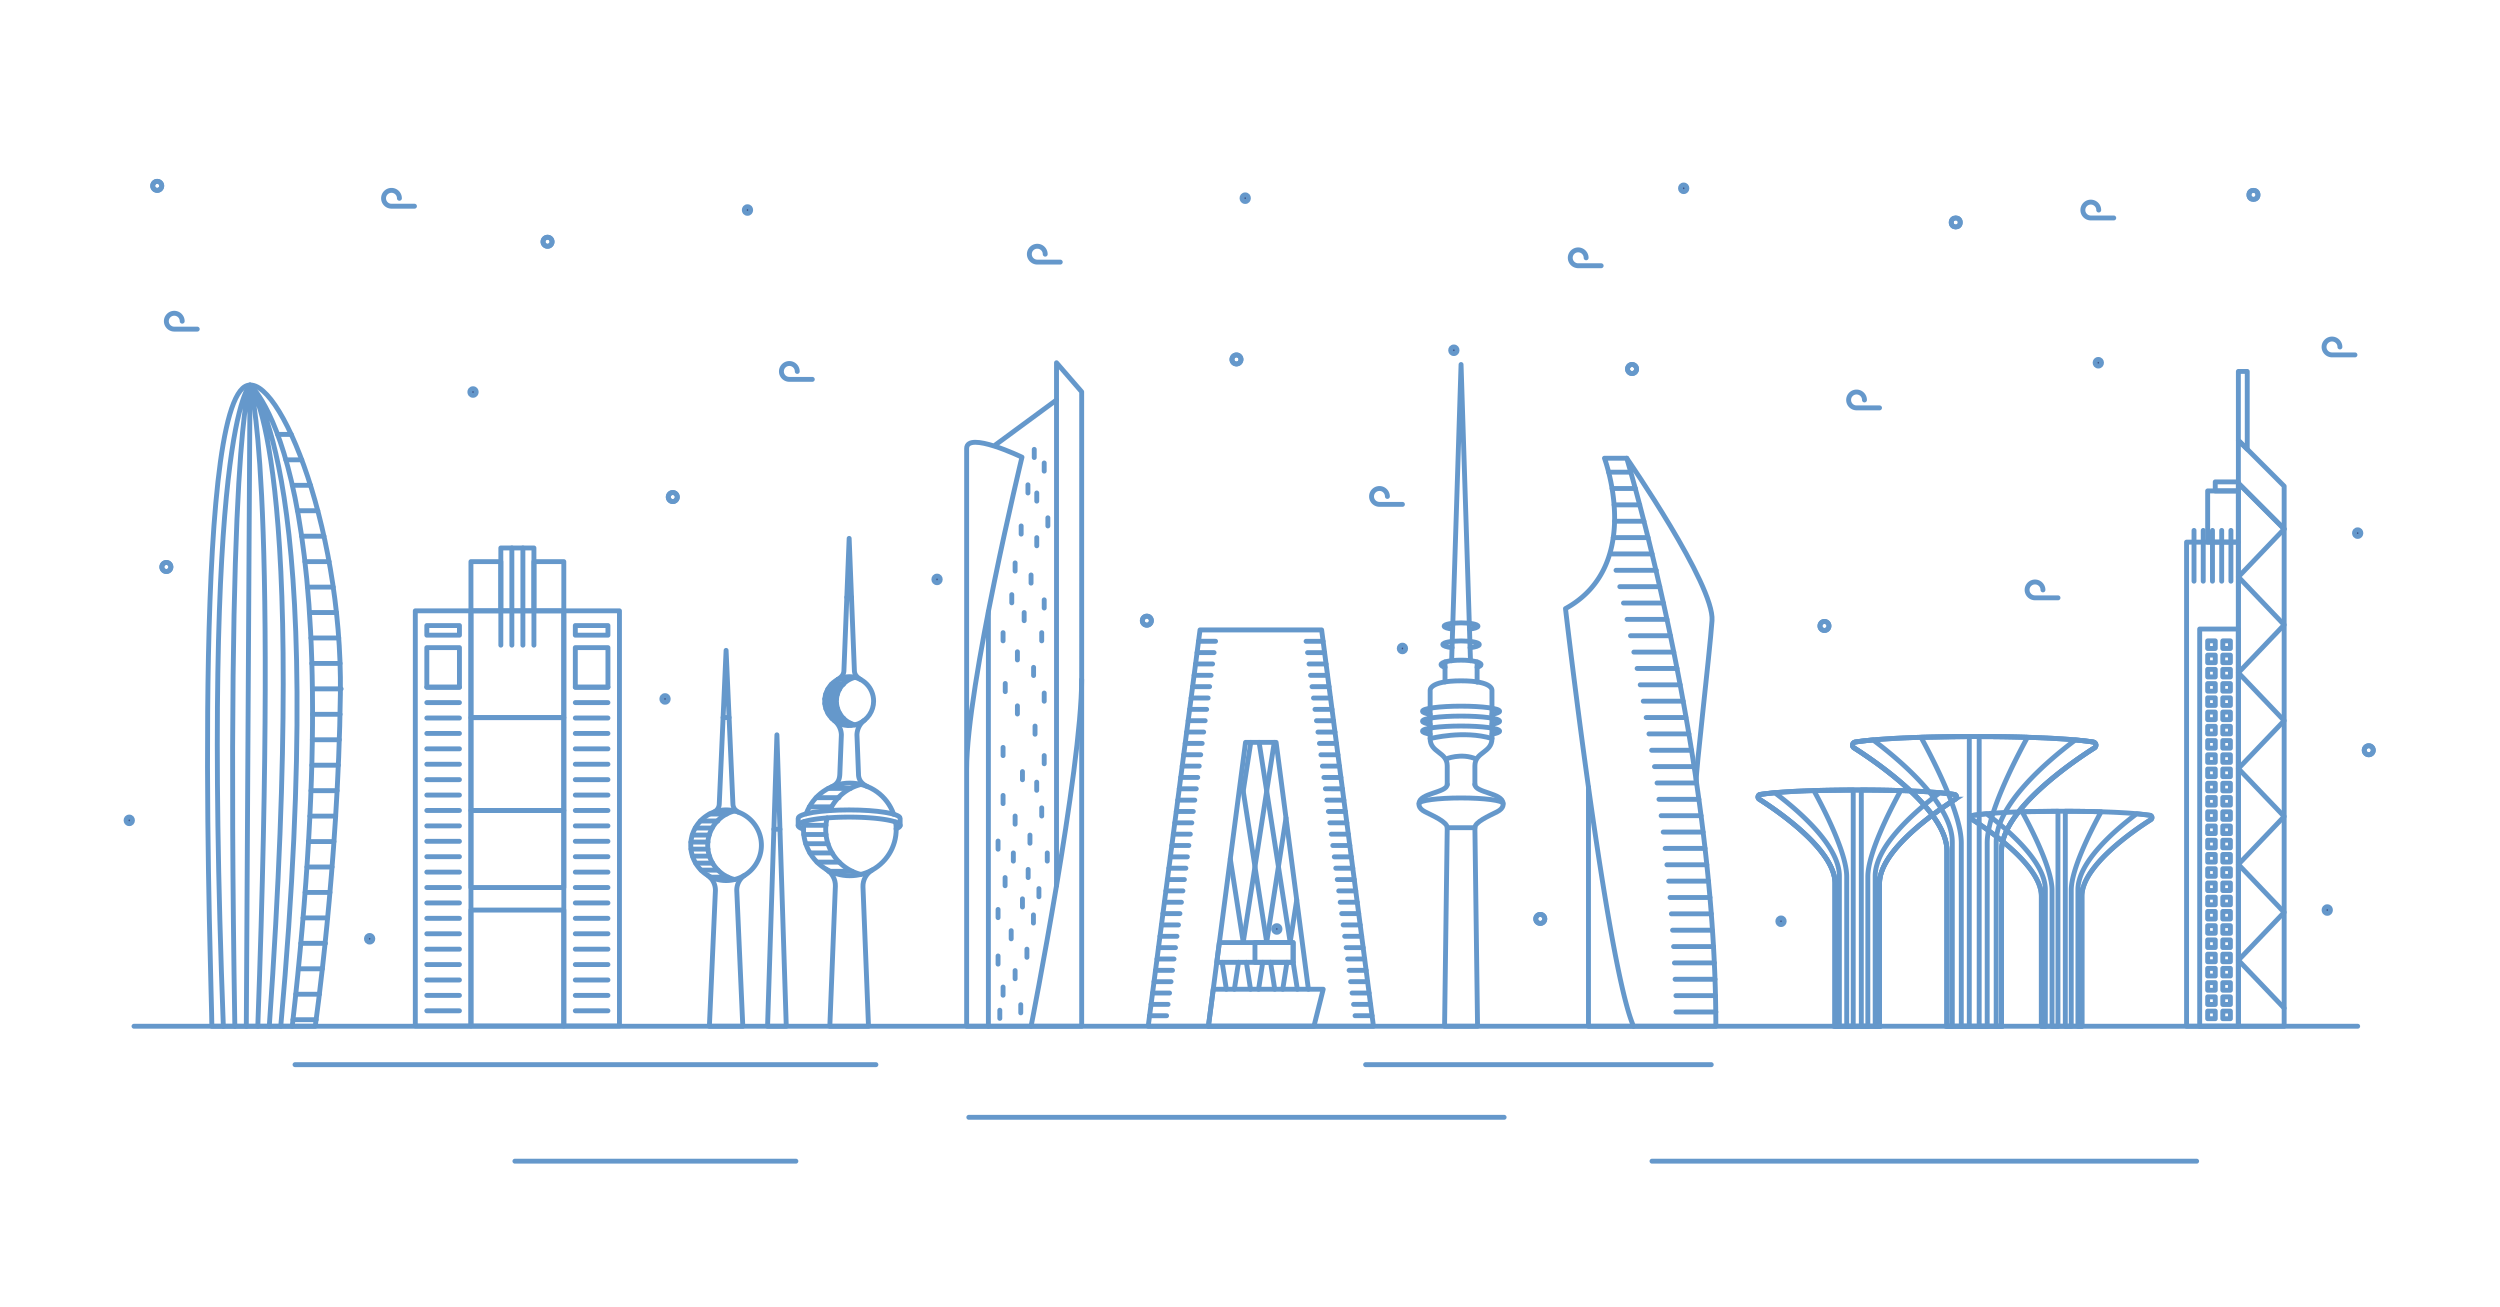 <svg xmlns="http://www.w3.org/2000/svg" xmlns:xlink="http://www.w3.org/1999/xlink" width="1530" height="800" xmlns:v="https://vecta.io/nano"><style><![CDATA[.B{stroke-width:3}.C{stroke-linecap:round}.D{stroke:#6598cb}.E{stroke-linejoin:round}]]></style><defs><clipPath id="A"><path d="M0 0h1530v800H0z"/></clipPath><path id="B" d="M1196.047 486.2c-6.7-1.04-23.151-2.726-59.394-2.726s-52.695 1.686-59.394 2.726a1.59 1.59 0 0 0-.611 2.913c11.25 7.155 46.38 31.122 46.38 51.443v87.505h27.25v-87.505c0-20.321 35.13-44.288 46.38-51.443a1.59 1.59 0 0 0-.611-2.913z"/><path id="C" d="M1281.056 454.126c-8.212-1.275-28.385-3.342-72.821-3.342s-64.61 2.068-72.823 3.342a1.95 1.95 0 0 0-.749 3.573c13.793 8.771 56.867 38.154 56.867 63.074v107.288h33.41V520.773c0-24.918 43.073-54.3 56.865-63.074a1.95 1.95 0 0 0-.749-3.573z"/><path id="D" d="M1351.091 392.215h4.643v4.643h-4.643z"/><path id="E" d="M639.671 155.556a4.85 4.85 0 0 0-4.849-4.848 4.85 4.85 0 0 0-4.849 4.849 4.85 4.85 0 0 0 4.848 4.849h14.051"/><path id="F" d="M1141.062 244.768a4.85 4.85 0 0 0-4.85-4.848 4.85 4.85 0 0 0-4.848 4.849 4.85 4.85 0 0 0 4.849 4.849h14.05"/><path id="G" d="M104.562 346.994a2.75 2.75 0 0 1-2.749 2.749 2.75 2.75 0 0 1-2.749-2.748 2.75 2.75 0 0 1 4.692-1.945 2.75 2.75 0 0 1 .806 1.944z"/><path id="H" d="M98.964 113.749a2.75 2.75 0 0 1-4.693 1.943A2.75 2.75 0 0 1 96.216 111a2.75 2.75 0 0 1 2.748 2.749z"/><path id="I" d="M337.846 147.958a2.75 2.75 0 0 1-4.693 1.944 2.75 2.75 0 0 1 1.944-4.693 2.75 2.75 0 0 1 2.749 2.749z"/><path id="J" d="M414.49 304.191a2.75 2.75 0 0 1-2.75 2.748 2.75 2.75 0 0 1-2.748-2.749 2.75 2.75 0 0 1 4.693-1.943 2.75 2.75 0 0 1 .805 1.944z"/><path id="K" d="M1001.558 225.83a2.75 2.75 0 0 1-2.749 2.749 2.75 2.75 0 0 1-2.749-2.749 2.75 2.75 0 0 1 4.693-1.944 2.75 2.75 0 0 1 .805 1.944z"/><path id="L" d="M704.624 379.85a2.75 2.75 0 0 1-4.694 1.944 2.75 2.75 0 0 1 1.949-4.692 2.75 2.75 0 0 1 2.745 2.748z"/><path id="M" d="M945.387 562.375a2.75 2.75 0 0 1-2.749 2.747 2.75 2.75 0 0 1-2.747-2.748 2.75 2.75 0 0 1 4.691-1.942 2.75 2.75 0 0 1 .805 1.944z"/><path id="N" d="M1119.316 383.092a2.75 2.75 0 0 1-2.751 2.746 2.75 2.75 0 0 1-2.747-2.75 2.75 2.75 0 0 1 4.694-1.942 2.75 2.75 0 0 1 .804 1.946z"/><path id="O" d="M1452.428 459.147a2.75 2.75 0 1 1-5.5.002 2.75 2.75 0 0 1 4.694-1.946 2.75 2.75 0 0 1 .806 1.944z"/><path id="P" d="M79.11 500.033c-2.6 0-2.607 4.046 0 4.046s2.609-4.046 0-4.046z"/></defs><g clip-path="url(#A)"><path fill="rgba(255,255,255, 0)" d="M0 0h1530v800H0z"/><g fill="none" class="D B"><g class="E"><path d="M82.007 628.06h1360.891" class="C"/><path d="M1315.773 498.961c-6.1-.946-21.068-2.48-54.05-2.48s-47.955 1.535-54.052 2.48a1.45 1.45 0 0 0-.556 2.653c10.238 6.51 42.207 28.32 42.207 46.814v79.632h24.8v-79.632c0-18.494 31.969-40.3 42.207-46.814.51-.323.766-.929.642-1.519s-.601-1.043-1.198-1.134z"/><path d="M1315.773 498.964l-8.1-.949c-13.268 9.963-35.982 29.495-35.982 46.463v83.586h2.428v-79.636c0-18.494 31.968-40.3 42.207-46.814a1.45 1.45 0 0 0-.553-2.65zm-108.101 0l8.1-.949c13.267 9.963 35.981 29.495 35.981 46.463v83.586h-2.433v-79.636c0-18.494-31.969-40.3-42.207-46.814a1.45 1.45 0 0 1 .559-2.65zm29.872-2.152c6.253 11.448 18.294 35.16 18.294 47.983v83.266h3.635V496.484l-21.929.328zm48.356 0c-6.179-.188-13.433-.309-21.929-.328v131.577h3.635v-83.266c0-12.826 12.041-36.535 18.294-47.983z"/></g><use xlink:href="#B"/><g class="E"><use xlink:href="#B"/><path d="M1196.048 486.2l-8.9-1.044c-14.58 10.948-39.538 32.411-39.538 51.056v91.849h2.672v-87.5c0-20.321 35.13-44.288 46.38-51.443a1.59 1.59 0 0 0-.614-2.918zm-118.788 0l8.9-1.044c14.579 10.948 39.538 32.411 39.538 51.056v91.849h-2.669v-87.5c0-20.321-35.13-44.288-46.38-51.443a1.59 1.59 0 0 1 .611-2.918zm32.825-2.363c6.87 12.581 20.1 38.635 20.1 52.727v91.5h3.993V483.477l-24.093.36zm53.138 0c-6.79-.207-14.762-.34-24.1-.36v144.584h3.993v-91.5c.003-14.088 13.236-40.143 20.107-52.724z"/></g><use xlink:href="#C"/><g class="E"><use xlink:href="#C"/><path d="M1281.056 454.126c-2.456-.382-5.993-.834-10.917-1.28-17.876 13.422-48.477 39.739-48.477 62.6v112.615h3.278V520.773c0-24.917 43.072-54.3 56.865-63.074a1.95 1.95 0 0 0-.749-3.573zm-145.644 0c2.456-.382 5.992-.834 10.916-1.28 17.876 13.422 48.477 39.739 48.477 62.6v112.615h-3.276V520.773c0-24.917-43.074-54.3-56.866-63.074a1.95 1.95 0 0 1 .749-3.573zm40.247-2.898c8.424 15.425 24.648 47.373 24.648 64.648v112.185h4.9V450.788l-29.548.44zm65.152 0c-8.326-.251-18.1-.415-29.546-.44v177.273h4.9V515.876c-.004-17.276 16.22-49.222 24.646-64.648zm-190.712 176.831c0-166.992-54.529-347.616-54.529-347.616h-13.631s24.5 65.5-23.856 92.016c0 0 25.322 218.408 41.65 255.6z"/><g class="C"><path d="M995.571 280.443s53.783 77.639 52.185 99.364-10.187 94.342-9.637 98.141M999.732 628.06h-27.591V481.733m12.347-192.775h13.547m-11.442 10.011h14.285m-13.053 10.011h15.663m-15.372 10.011h17.97m-18.777 10.012h21.3m-21.986 10.01h24.437m-22.055 10.012h24.635m-22.32 10.011h24.436m-22.188 10.011h24.437m-22.254 10.011h24.437m-22.321 10.011h24.437m-22.386 10.011h24.437m-22.453 10.011h24.436m-22.518 10.011h24.437m-22.588 10.011h24.437m-22.656 10.011h24.296m-22.585 10.01h24.437m-22.797 10.011h24.437m-22.694 10.011h24.261m-22.69 10.011h24.004m-22.842 10.011h24.437m-23.098 10.011h24.437m-23.178 10.012h24.437m-23.261 10.011h24.437m-23.345 10.01h24.436m-23.352 10.012h24.357m-23.524 10.011h24.437m-23.617 10.011h24.437m-23.715 10.01h24.189m-23.567 10.012h24.437m-23.921 10.01h24.437m-24.03 10.012h24.437m-23.922 10.011h24.183m-24.183 10.01h24.437"/></g><path d="M840.545 628.06H702.703l31.713-242.549h74.417z"/><path d="M800.737 605.411L780.983 454.33h-18.72l-22.715 173.73" class="C"/><path d="M791.41 588.944h-46.748l1.581-12.087h45.168z"/><path d="M768.036 576.857h23.374v12.087h-23.374zm36.094 51.204h-64.582l2.962-22.649h67.293z"/><g class="C"><path d="M752.938 525.644l7.956 51.212m-.039-92.705l14.402 92.706"/><path d="M779.85 454.33l-19.034 122.526m11.982 12.087l-2.561 16.482m-4.907-.014l-2.558-16.468m-4.786 0l-2.558 16.468m-4.909 0l-2.558-16.468m39.647 0l-2.558 16.468m-4.91 0l-2.558-16.468m16.393 16.468l-2.565-16.468"/><path d="M770.585 454.33l19.034 122.526"/><path d="M787.03 500.572l-11.851 76.285m18.414-26.083l-4.052 26.083M765.48 454.33l-4.664 30.025m-27.309-91.9h10.413m-11.321 6.944h10.413m-11.321 6.944h10.413m-11.321 6.945h10.413m-11.321 6.944h10.413m-11.321 6.944h10.413m-11.321 6.944h10.413m-11.321 6.945h10.413m-11.321 6.944h10.413m-11.321 6.944h10.413m-11.321 6.944h10.413m-11.321 6.945h10.413m-11.321 6.944h10.413m-11.321 6.944h10.413m-11.321 6.944h10.413m-11.321 6.944H730.3m-11.321 6.945h10.413m-11.321 6.944h10.413m-11.321 6.944h10.413m-11.321 6.944h10.413m-11.321 6.945h10.413m-11.321 6.944h10.413m-11.32 6.944h10.413m-11.321 6.944h10.413m-11.321 6.944h10.413m-11.321 6.945h10.413m-11.321 6.944h10.413m-11.321 6.944h10.413m-11.321 6.944h10.413m-11.321 6.945h10.413m-11.321 6.944h10.413m-11.321 6.944h10.413m-11.321 6.944h10.413m-11.321 6.944h10.413m95.783-229.159h-10.413m11.321 6.944h-10.413m11.321 6.944h-10.413m11.321 6.945h-10.413m11.321 6.944h-10.413m11.321 6.944h-10.413m11.321 6.944h-10.413m11.321 6.945h-10.413m11.321 6.944h-10.413m11.321 6.944h-10.413m11.32 6.944h-10.413m11.321 6.945h-10.413m11.321 6.944h-10.413m11.321 6.944H811.13m11.321 6.944h-10.413m11.321 6.944h-10.413m11.321 6.945h-10.413m11.321 6.944h-10.413m11.321 6.944H815.67m11.321 6.944h-10.413m11.321 6.945h-10.413m11.321 6.944h-10.413m11.321 6.944h-10.413m11.321 6.944H820.21m11.321 6.944h-10.413m11.321 6.945h-10.413m11.321 6.944h-10.413m11.321 6.944h-10.413m11.321 6.944H824.75m11.321 6.945h-10.413m11.321 6.944h-10.413m11.321 6.944h-10.413m11.321 6.944h-10.413m11.321 6.944H829.29M591.587 470.779c0-51.106 33.869-190.986 33.869-190.986s-33.869-16.3-33.869-5.287v353.555h70.4V239.775l-15.4-17.769v22.762l-38.292 28.179"/><path d="M604.891 374.294V628.06m26.13.001s30.965-157.386 30.965-212.185"/><path d="M646.584 244.768v297.268m-13.627-267.015v4.993m6.097 3.328v4.993m-9.959 8.366v4.993m5.405 0v4.993m6.795 10.198v4.993m-16.348 0v4.993m9.553 2.156v4.993m-13.255 10.477v4.993m9.76 2.387v4.993m8.049 10.228v4.993m-19.85-8.17v4.993m7.584 5.943v4.993m-12.915 7.333v4.993m8.78 6.7v4.993m14.874-16.686v4.993m-4.973 16.242v4.993m-17.348 4.86v4.993m7.447 8.7v4.993m16.401-12.823v4.993m-5.615 15.206v4.993m-19.566 8.082v4.993m11.865 9.793v4.993m13.316-14.786v4.993m-4.592 11.269v4.993m-20.589 3.132v4.993m7.372 7.603v4.993m16.282-9.986v4.993m-7.199 11.666v4.993m10.594 5.926v4.993m-30.112-12.268v4.993m9.355 2.282v4.993m-5.051 10.081v4.993m14.12-9.986v4.993m6.584 6.749v4.993m-10.08 1.278v4.993m-14.928 1.497v4.993m8.027 7.994v4.993m13.622-14.655v4.993m-3.984 15.975v4.993m-17.665-.821v4.993m10.435 3.942v4.993m-7.372 5.091v4.993m10.83 5.796v4.993m-12.819-1.612v4.993"/></g><path d="M534.648 429.088c0 6.053-3.646 11.51-9.238 13.826s-12.029 1.036-16.309-3.244-5.56-10.717-3.243-16.309 7.774-9.238 13.827-9.237c3.969-.002 7.777 1.574 10.584 4.381s4.383 6.614 4.38 10.584z"/><g class="C"><path d="M523.268 443.621a14.97 14.97 0 0 1 0-29.065m-10.558 1.292h7.172"/><path d="M508.801 418.822h7.362m-9.547 2.975h7.172m-8.435 2.975h7.173m-7.756 2.974h7.212m-7.173 2.975h7.173m-6.538 2.975h7.171m-5.834 2.974h7.171m-4.872 2.975h7.172m-3.433 2.975h7.644m27.65 60.471c1.788 11.113-3.165 22.231-12.621 28.335s-21.628 6.039-31.018-.166-14.223-17.376-12.317-28.468"/><path d="M493.406 498.038c4.065-11.315 14.819-18.84 26.842-18.782s22.704 7.687 26.658 19.041"/><path d="M507.806 496.037a28.41 28.41 0 0 1 20.181-16.2m-1.081 55.326a28.4 28.4 0 0 1-20.683-34.587"/><path d="M506.893 482.525h13.593m-21.003 5.638h13.953m-18.094 5.638h13.593m-17.091 11.276h13.668m-13.594 5.638h13.594m-12.39 5.637h13.591m-11.057 5.638h13.592m-9.236 5.638h13.593m-6.506 5.638h14.487"/></g><path d="M469.745 628.061l5.726-178.34 5.726 178.34z"/><g class="C"><path d="M533.745 532.494c-3.603 2.128-5.755 6.056-5.608 10.238l3.383 85.328h-23.669l3.4-85.7c.143-4.21-2.004-8.168-5.611-10.345m45.233-26.815v-4.4c0-2.83-13.965-5.125-31.189-5.125s-31.189 2.3-31.189 5.125v4.4"/><path d="M548.392 507.207c1.6-.616 2.482-1.295 2.482-2.007 0-2.831-13.965-5.125-31.189-5.125s-31.189 2.294-31.189 5.125c0 .828 1.194 1.61 3.312 2.3m18.627-66.65a11.7 11.7 0 0 1 4.483 8.869h0l-.949 23.953c-.119 3-.919 6.075-5.208 7.947m20.173-40.769a11.7 11.7 0 0 0-4.484 8.869h0l.95 23.953c0 2.672 1.047 5.538 5.163 7.573m-17.887-65.38c2.466-1.637 3.7-3.008 3.8-5.522l3.206-80.843 3.2 80.843c.1 2.514 1.337 3.884 3.8 5.522"/><path d="M518.255 365.536h2.865m-47.504 141.966h3.71m-34.785-68.377h3.653m9.347 96.652a11.11 11.11 0 0 0-4.614 9.8l3.666 82.482h-20.45l3.666-82.482a11.11 11.11 0 0 0-4.614-9.8"/><path d="M436.918 496.993c2.016-.933 3.3-2.96 3.281-5.181l4.169-93.782 4.169 93.782c-.019 2.222 1.265 4.248 3.281 5.181"/></g><path d="M465.976 517.282c0 11.934-9.674 21.608-21.608 21.608s-21.608-9.674-21.608-21.608 9.674-21.608 21.608-21.608a21.6 21.6 0 0 1 21.608 21.608z"/><g class="C"><path d="M449.545 538.265c-9.803-2.422-16.623-11.309-16.425-21.405s7.359-18.71 17.249-20.746"/><path d="M434.299 498.164h10.356m-16.001 4.295h10.63m-13.785 4.295h10.355m-12.178 4.295h10.357m-11.199 4.295h10.413m-10.357 4.296h10.356m-9.438 4.295h10.354m-8.424 4.295h10.355m-7.036 4.295h10.356m-4.957 4.295h11.037"/></g><path d="M913.087 451.965c-17.639-5.222-37.107 0-37.838 0l.011-29.352s-1.081-5.944 18.909-5.944 18.908 5.944 18.908 5.944z"/><g class="C"><path d="M875.249 451.965c0 8.825 10.455 8.1 10.455 16.749v11.344m27.384-28.093c0 8.825-10.456 8.1-10.456 16.749v11.344m-17.954-15.448s9.491-4.181 18.981 0m9.424-27.462c2.937-.521 4.676-1.165 4.676-1.864 0-1.722-10.562-3.118-23.59-3.118s-23.592 1.4-23.592 3.118c0 .7 1.738 1.343 4.676 1.864m28.734-28.763c1.524-.456 2.426-1.021 2.426-1.633 0-1.509-5.482-2.734-12.245-2.734s-12.246 1.225-12.246 2.734c0 .612.9 1.177 2.428 1.633m28.733 34.846c2.937-.519 4.676-1.165 4.676-1.864 0-1.722-10.562-3.118-23.59-3.118s-23.592 1.4-23.592 3.118c0 .7 1.738 1.345 4.676 1.864m37.83 6.083c2.937-.519 4.676-1.164 4.676-1.864 0-1.721-10.562-3.117-23.59-3.117s-23.592 1.4-23.592 3.117c0 .7 1.738 1.345 4.676 1.864"/></g><path d="M904.26 628.06h-20.184l1.628-121.5h16.928z"/><g class="C"><path d="M902.631 506.564c0-3.485 8.492-7.177 13.6-9.754 4.456-2.251 3.633-5.087 3.633-5.087 0-1.864-11.5-3.376-25.695-3.376s-25.695 1.512-25.695 3.376c0 0-.821 2.836 3.635 5.087 5.105 2.577 13.6 6.269 13.6 9.754"/><path d="M919.862 491.722c0-6.437-17.23-6.528-17.23-11.66m-34.159 11.66c0-6.437 17.231-6.528 17.231-11.66m18.283-74.941v12.303m-19.638-12.303v12.194m4.047-12.974l5.772-181.26 5.772 181.26"/><path d="M888.65 396.363c-3.372-.379-5.647-1.1-5.647-1.915 0-1.216 5-2.2 11.166-2.2s11.165.986 11.165 2.2c0 .82-2.274 1.536-5.647 1.915m-10.674-11.366c-3.1-.352-5.193-1.013-5.193-1.769 0-1.128 4.633-2.042 10.349-2.042s10.348.914 10.348 2.042c0 .757-2.089 1.418-5.193 1.769"/></g><path d="M1397.907 628.064h-28.02v-332.33l28.02 28.02z"/><path d="M1397.907 323.753l-28.02-28.02v-26.227l28.02 28.02z"/><path d="M1397.907 616.983l-28.02-29.323 28.02-29.323-28.02-29.323 28.02-29.323-28.02-29.323 28.02-29.323-28.02-29.323 28.02-29.323-28.02-29.323 28.02-29.323" class="C"/><path d="M1338.176 331.79h31.707v296.27h-31.707z"/><g class="C"><path d="M1342.735 355.684v-31.061m5.647 31.061v-31.061m5.648 31.061v-31.061m5.647 31.061v-31.061m5.647 31.061v-31.061"/></g><path d="M1346.208 384.965h23.676V628.06h-23.676z"/><use xlink:href="#D"/><path d="M1360.356 392.215h4.643v4.643h-4.643zm-9.265 8.715h4.643v4.643h-4.643zm9.265 0h4.643v4.643h-4.643zm-9.265 8.716h4.643v4.643h-4.643zm9.265 0h4.643v4.643h-4.643zm-9.265 8.715h4.643v4.643h-4.643zm9.265 0h4.643v4.643h-4.643zm-9.265 8.716h4.643v4.643h-4.643zm9.265 0h4.643v4.643h-4.643zm-9.265 8.715h4.643v4.643h-4.643zm9.265 0h4.643v4.643h-4.643zm-9.265 8.715h4.643v4.643h-4.643zm9.265 0h4.643v4.643h-4.643zm-9.265 8.716h4.643v4.643h-4.643zm9.265 0h4.643v4.643h-4.643zm-9.265 8.715h4.643v4.643h-4.643zm9.265 0h4.643v4.643h-4.643zm-9.265 8.716h4.643v4.643h-4.643zm9.265 0h4.643v4.643h-4.643zm-9.265 8.715h4.643v4.643h-4.643zm9.265 0h4.643v4.643h-4.643zm-9.265 8.716h4.643v4.643h-4.643zm9.265 0h4.643v4.643h-4.643zm-9.265 8.715h4.643v4.643h-4.643zm9.265 0h4.643v4.643h-4.643zm-9.265 8.715h4.643v4.643h-4.643zm9.265 0h4.643v4.643h-4.643zm-9.265 8.716h4.643v4.643h-4.643zm9.265 0h4.643v4.643h-4.643zm-9.265 8.715h4.643v4.643h-4.643zm9.265 0h4.643v4.643h-4.643zm-9.265 8.716h4.643v4.643h-4.643zm9.265 0h4.643v4.643h-4.643zm-9.265 8.715h4.643v4.643h-4.643zm9.265 0h4.643v4.643h-4.643zm-9.265 8.715h4.643v4.643h-4.643zm9.265 0h4.643v4.643h-4.643zm-9.265 8.716h4.643v4.643h-4.643zm9.265 0h4.643v4.643h-4.643zm-9.265 8.715h4.643v4.643h-4.643zm9.265 0h4.643v4.643h-4.643zm-9.265 8.716h4.643v4.643h-4.643zm9.265 0h4.643v4.643h-4.643zm-9.265 8.715h4.643v4.643h-4.643zm9.265 0h4.643v4.643h-4.643zm-9.265 8.716h4.643v4.643h-4.643zm9.265 0h4.643v4.643h-4.643zm-9.265 8.715h4.643v4.643h-4.643zm9.265 0h4.643v4.643h-4.643zm-9.265 8.715h4.643v4.643h-4.643zm9.265 0h4.643v4.643h-4.643zm-9.265 8.716h4.643v4.643h-4.643zm9.265 0h4.643v4.643h-4.643zm-9.265-318.358h18.792v31.332h-18.792z"/><path d="M1355.734 294.92h14.149v5.539h-14.149zm19.579-19.984l-5.43-5.43v-42.192h5.43zM192.915 628.061s14.005-97.514 15.406-203.518-41.187-204.339-59.873-186.885c-31.862 29.761-18.795 367.294-18.795 390.403z"/><g class="C"><path d="M153 235.636s64.724 52.441 25.858 392.425M153 235.636s49.375 52.789 18.829 392.425M153 235.636s36.4 41.573 11.8 392.425M153 235.636s17.322 48.933 4.775 392.425"/><path d="M153.001 235.636s-30.321 24.737-16.316 392.425m16.314-392.425s-15.221 29.781-9.281 392.425m9.281-392.425l-2.256 392.425m19.146-362.21h8.329m-3.26 15.574h9.721m-5.757 15.573h11.082m-7.923 15.574h12.405m-9.877 15.574h13.649m-11.636 15.573h14.775m-13.198 15.574h15.743m-14.539 15.573h16.508M190.28 390.44h17.029m-16.475 15.574h17.293m-16.844 15.573h17.492m-17.492 15.574h16.844m-16.97 15.573h16.504m-16.827 15.574h16.232m-16.738 15.574h15.988m-16.662 15.573h15.769m-16.658 15.574h15.626m-16.549 15.574h15.384m-16.502 15.573h15.207m-16.455 15.574h15.033m-16.405 15.573h15.068m-16.556 15.574h14.661m-16.26 15.574h14.439m-16.142 15.573h14.155"/></g><path d="M254.171 373.834h34.051V627.88h-34.051z"/><path d="M261.214 382.837h19.964v5.895h-19.964zm0 13.516h19.964v24.209h-19.964z"/><g class="C"><path d="M261.214 420.562h19.964m-19.964 9.431h19.964m-19.964 9.432h19.964m-19.964 9.431h19.964m-19.964 9.431h19.964m-19.964 9.431h19.964m-19.964 9.431h19.964m-19.964 9.432h19.964m-19.964 9.431h19.964m-19.964 9.431h19.964m-19.964 9.431h19.964m-19.964 9.432h19.964m-19.964 9.431h19.964m-19.964 9.431h19.964m-19.964 9.431h19.964m-19.964 9.432h19.964m-19.964 9.431h19.964m-19.964 9.431h19.964m-19.964 9.431h19.964m-19.964 9.432h19.964m-19.964 9.431h19.964m-19.964 9.431h19.964"/></g><path d="M352.097 382.837h19.964v5.895h-19.964zm0 13.516h19.964v24.209h-19.964z"/><g class="C"><path d="M352.097 420.562h19.964m-19.964 9.431h19.964m-19.964 9.432h19.964m-19.964 9.431h19.964m-19.964 9.431h19.964m-19.964 9.431h19.964m-19.964 9.431h19.964m-19.964 9.432h19.964m-19.964 9.431h19.964m-19.964 9.431h19.964m-19.964 9.431h19.964m-19.964 9.432h19.964m-19.964 9.431h19.964m-19.964 9.431h19.964m-19.964 9.431h19.964m-19.964 9.432h19.964m-19.964 9.431h19.964m-19.964 9.431h19.964m-19.964 9.431h19.964m-19.964 9.432h19.964m-19.964 9.431h19.964m-19.964 9.431h19.964"/></g><path d="M345.054 373.834h34.051V627.88h-34.051z"/><path d="M288.222 556.951h56.832v70.929h-56.832zm0-60.939h56.832v47.156h-56.832z"/><path d="M288.222 439.18h56.832v56.832h-56.832z"/><path d="M288.222 373.834h56.832v65.345h-56.832z"/><g class="C"><path d="M306.51 373.834v21.006m6.752-21.006v21.006m6.752-21.006v21.006m6.752-21.006v21.006m-13.504-59.481v38.475m6.752-38.475v38.475"/></g><path d="M306.51 335.359h20.256v38.475H306.51z"/><path d="M326.766 343.719h18.288v30.116h-18.288zm-38.544 0h18.288v30.116h-18.288z"/><g class="C"><path d="M180.565 651.575H536.05m299.718 0h211.518m-454.363 32.218h327.599M315.13 710.642h171.946m523.953 0h333.312m-1232.83-514.07a4.85 4.85 0 1 0-4.85 4.85h14.05m123.732-80.075a4.85 4.85 0 0 0-4.849-4.849 4.85 4.85 0 0 0-4.849 4.848 4.85 4.85 0 0 0 4.848 4.85h14.051m234.283 101.119a4.85 4.85 0 0 0-4.849-4.849 4.85 4.85 0 0 0-4.849 4.848 4.85 4.85 0 0 0 4.848 4.85h14.05"/><use xlink:href="#E"/><path d="M849.087 303.819a4.85 4.85 0 0 0-4.849-4.849 4.85 4.85 0 0 0-4.849 4.848 4.85 4.85 0 0 0 4.848 4.85h14.049m112.421-150.884a4.85 4.85 0 1 0-4.85 4.849h14.05"/><use xlink:href="#F"/><path d="M1250.288 361.023a4.85 4.85 0 0 0-4.849-4.848 4.85 4.85 0 0 0-4.849 4.849 4.85 4.85 0 0 0 4.848 4.849h14.051m24.925-237.33a4.85 4.85 0 0 0-4.85-4.848 4.85 4.85 0 0 0-4.848 4.85 4.85 4.85 0 0 0 4.85 4.848h14.049m138.412 78.95a4.85 4.85 0 0 0-4.85-4.848 4.85 4.85 0 0 0-4.848 4.849 4.85 4.85 0 0 0 4.849 4.849h14.05"/></g><use xlink:href="#G"/><use xlink:href="#G"/><use xlink:href="#H"/><use xlink:href="#H"/><use xlink:href="#I"/><use xlink:href="#I"/><use xlink:href="#J"/><use xlink:href="#J"/><path d="M759.472 219.984a2.75 2.75 0 0 1-2.749 2.749 2.75 2.75 0 0 1-2.749-2.748 2.75 2.75 0 0 1 4.692-1.945 2.75 2.75 0 0 1 .806 1.944z"/><path d="M759.472 219.984a2.75 2.75 0 0 1-2.749 2.749 2.75 2.75 0 0 1-2.749-2.748 2.75 2.75 0 0 1 4.692-1.945 2.75 2.75 0 0 1 .806 1.944z"/><use xlink:href="#K"/><use xlink:href="#K"/><use xlink:href="#L"/><use xlink:href="#L"/><use xlink:href="#M"/><use xlink:href="#M"/><use xlink:href="#N"/><use xlink:href="#N"/><circle cx="1196.911" cy="136.141" r="2.749"/><circle cx="1196.911" cy="136.141" r="2.749"/><circle cx="1379.113" cy="119.267" r="2.749"/><circle cx="1379.113" cy="119.267" r="2.749"/><use xlink:href="#O"/><use xlink:href="#O"/></g></g><g fill="#3d5184" class="B D"><path d="M289.487 237.896c-2.6 0-2.608 4.046 0 4.046s2.608-4.046 0-4.046z"/><use xlink:href="#P"/><path d="M457.458 126.52c-2.6 0-2.608 4.046 0 4.046s2.608-4.046 0-4.046zm304.611-7.252c-2.6 0-2.607 4.046 0 4.046s2.608-4.046 0-4.046zm127.694 93.075c-2.6 0-2.607 4.046 0 4.046s2.606-4.046 0-4.046zm140.655-99.119c-2.6 0-2.608 4.046 0 4.046s2.613-4.046 0-4.046zm59.559 448.568c-2.6 0-2.609 4.046 0 4.046s2.607-4.046 0-4.046zm194.188-341.809c-2.6 0-2.607 4.046 0 4.046s2.609-4.046 0-4.046zm158.732 104.272c-2.6 0-2.607 4.046 0 4.046s2.609-4.046 0-4.046zm-18.615 230.673c-2.6 0-2.607 4.046 0 4.046s2.609-4.046 0-4.046zm-642.873 11.587c-2.6 0-2.607 4.046 0 4.046s2.609-4.046 0-4.046zM407.001 425.724c-2.6 0-2.607 4.046 0 4.046s2.609-4.046 0-4.046zM226.212 572.51c-2.6 0-2.608 4.046 0 4.046s2.607-4.046 0-4.046zm347.26-219.937c-2.6 0-2.608 4.046 0 4.046s2.608-4.046 0-4.046zm284.814 42.262c-2.6 0-2.607 4.046 0 4.046s2.609-4.046 0-4.046z"/></g></g></svg>